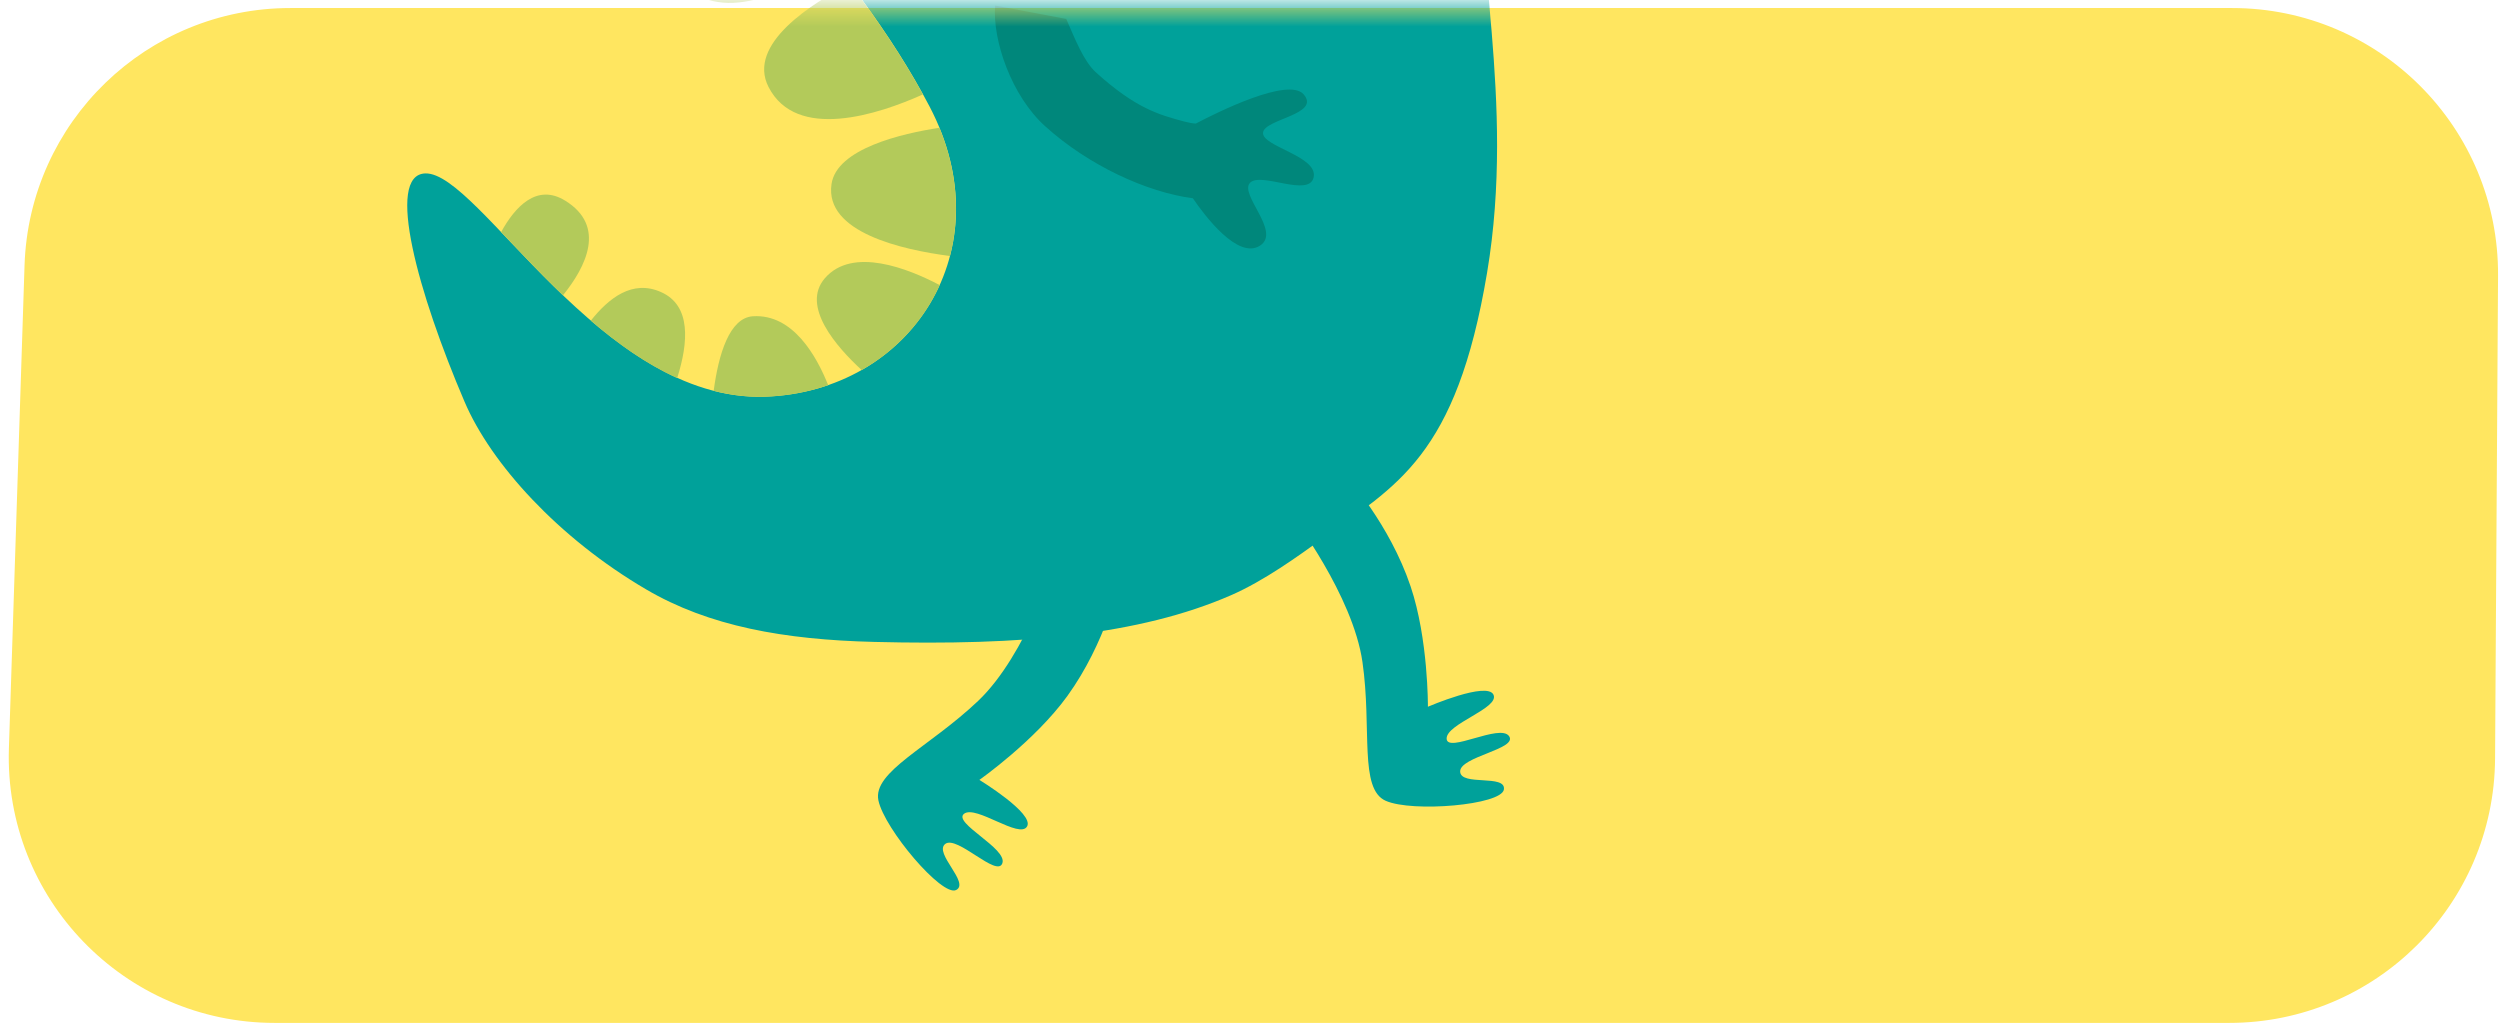 <svg width="141" height="58" viewBox="0 0 141 58" fill="none" xmlns="http://www.w3.org/2000/svg">
<path d="M16.376 0.453C8.281 0.453 1.646 6.876 1.384 14.967L0.502 42.206C0.227 50.676 7.019 57.692 15.494 57.692H125.722C133.971 57.692 140.671 51.032 140.722 42.784L140.89 15.545C140.941 7.225 134.211 0.453 125.89 0.453H16.376Z" fill="#FFE660"/>
<mask id="mask0" mask-type="alpha" maskUnits="userSpaceOnUse" x="0" y="0" width="141" height="58">
<path d="M16.376 0.453C8.281 0.453 1.646 6.876 1.384 14.967L0.502 42.206C0.227 50.676 7.019 57.692 15.494 57.692H125.722C133.971 57.692 140.671 51.032 140.722 42.784L140.89 15.545C140.941 7.225 134.211 0.453 125.89 0.453H16.376Z" fill="white"/>
</mask>
<g mask="url(#mask0)">
<path d="M99.211 -9.429C98.014 -9.935 95.281 -6.439 94.456 -5.339C94.305 -5.268 94.012 -5.197 93.808 -5.161C92.379 -4.895 91.022 -4.647 88.12 -5.516C85.884 -6.182 83.258 -10.84 81.359 -8.231C80.268 -6.741 83.418 -2.571 86.834 -1.55C90.001 -0.61 93.63 -0.663 96.106 -1.461C97.144 -0.858 99.895 0.579 100.675 -0.672C101.43 -1.896 98.368 -2.775 98.644 -3.618C98.91 -4.46 102.051 -4.283 101.749 -5.463C101.447 -6.634 98.36 -5.756 98.093 -6.492C97.818 -7.22 100.631 -8.835 99.211 -9.429Z" fill="#00A19A"/>
<path d="M23.986 9.781C27.012 9.683 33.889 22.655 43.117 22.371C51.368 22.114 56.666 14.075 52.424 6.001C48.192 -2.074 40.18 -10.21 28.929 -21.372C24.714 -25.551 19.612 -30.804 16.311 -35.755C13.481 -39.997 12.168 -44.398 11.351 -48.479C10.579 -52.357 11.032 -55.515 13.179 -58.656C16.995 -64.22 21.547 -66.465 26.613 -66.269C30.916 -66.101 35.761 -64.087 38.929 -61.842C41.777 -59.819 44.66 -57.911 47.287 -58.089C50.046 -58.275 52.504 -60.653 53.48 -63.563C54.705 -67.219 54.758 -71.744 57.278 -75.284C58.786 -77.414 61.182 -79.18 65.255 -80.2C74.181 -82.436 83.577 -69.109 84.296 -67.698C85.015 -66.287 107.401 -69.916 118.652 -75.684C129.912 -81.451 130.16 -85.444 129.867 -90.093C129.575 -94.752 135.351 -95.302 139.007 -91.433C142.662 -87.556 142.174 -69.34 110.232 -56.012C71.927 -40.032 49.763 -38.417 49.763 -38.417C49.763 -38.417 57.491 -30.547 80.49 -34.93C99.336 -38.524 120.604 -53.696 122.166 -52.09C123.718 -50.484 121.136 -46.341 112.299 -40.352C109.3 -38.32 106.461 -37.512 103.745 -35.445C98.466 -31.408 93.55 -26.953 91.847 -25.276C90.383 -23.83 88.99 -21.159 87.286 -17.912C85.955 -15.356 84.722 -12.1 83.87 -7.877C82.912 -3.121 85.529 5.513 83.87 15.388C82.131 25.77 78.759 27.376 74.491 30.446C73.231 31.351 71.306 32.753 69.434 33.569C64.243 35.832 57.597 36.417 49.301 36.204C44.235 36.08 39.984 35.326 36.426 33.232C31.52 30.357 27.695 26.169 26.196 22.646C23.596 16.568 21.715 9.852 23.986 9.781Z" fill="#00A19A"/>
<path d="M43.347 4.909C44.918 7.971 49.523 6.462 52.052 5.326C50.925 3.268 49.55 1.2 47.935 -0.92C45.805 0.18 42.105 2.487 43.347 4.909Z" fill="#B3CA5A"/>
<path d="M37.278 16.471C35.663 15.752 34.332 16.817 33.321 18.086C34.821 19.372 36.444 20.535 38.192 21.324C38.831 19.31 38.991 17.225 37.278 16.471Z" fill="#B3CA5A"/>
<path d="M31.875 11.316C30.277 10.331 29.053 11.653 28.263 13.09C29.31 14.181 30.473 15.433 31.75 16.657C33.055 15.042 34.208 12.753 31.875 11.316Z" fill="#B3CA5A"/>
<path d="M38.166 -1.248C40.472 1.671 44.749 -0.61 46.994 -2.136C45.335 -4.239 43.454 -6.395 41.36 -8.675C39.257 -6.989 36.125 -3.839 38.166 -1.248Z" fill="#B3CA5A"/>
<path d="M53.001 16.08C51.227 15.149 48.086 13.889 46.524 15.69C45.157 17.269 47.181 19.567 48.6 20.872C50.57 19.754 52.096 18.077 53.001 16.08Z" fill="#B3CA5A"/>
<path d="M46.897 10.384C46.497 13.117 50.916 14.093 53.578 14.439C54.155 12.229 54.022 9.736 52.983 7.207C50.88 7.527 47.189 8.379 46.897 10.384Z" fill="#B3CA5A"/>
<path d="M46.71 21.724C46.062 20.1 44.731 17.695 42.469 17.837C41.147 17.917 40.526 19.967 40.251 22.043C41.182 22.282 42.141 22.407 43.126 22.38C44.394 22.336 45.601 22.105 46.71 21.724Z" fill="#B3CA5A"/>
<path d="M55.166 39.532C52.398 42.158 49.212 43.524 49.541 45.139C49.878 46.754 53.134 50.596 53.924 50.197C54.722 49.798 52.646 48.112 53.312 47.597C53.977 47.091 56.24 49.523 56.532 48.688C56.834 47.854 53.702 46.408 54.376 45.894C55.051 45.388 57.508 47.34 57.926 46.612C58.352 45.885 55.237 43.986 55.237 43.986C55.237 43.986 58.36 41.794 60.197 39.257C62.38 36.24 63.143 32.744 63.143 32.744L59.567 31.519C59.576 31.528 57.926 36.905 55.166 39.532Z" fill="#00A19A"/>
<path d="M76.843 37.34C77.384 41.111 76.639 44.5 78.156 45.166C79.664 45.831 84.686 45.406 84.82 44.527C84.953 43.649 82.379 44.358 82.353 43.516C82.326 42.673 85.618 42.247 85.112 41.519C84.607 40.791 81.616 42.504 81.59 41.661C81.563 40.818 84.58 39.949 84.234 39.185C83.888 38.414 80.534 39.86 80.534 39.86C80.534 39.86 80.561 36.044 79.558 33.072C78.369 29.541 75.955 26.896 75.955 26.896L72.885 29.097C72.876 29.097 76.302 33.569 76.843 37.34Z" fill="#00A19A"/>
<path d="M67.446 6.968C67.278 6.968 66.985 6.906 66.79 6.853C65.388 6.48 64.057 6.116 61.812 4.084C61.12 3.454 60.641 2.221 60.135 1.067C58.76 0.81 57.42 0.553 56.124 0.313C55.974 2.265 57.038 5.397 58.946 7.119C61.395 9.337 64.696 10.845 67.278 11.183C67.952 12.176 69.824 14.661 71.066 13.853C72.273 13.072 69.886 10.97 70.499 10.313C71.111 9.665 73.861 11.174 74.092 9.985C74.323 8.796 71.164 8.263 71.235 7.483C71.306 6.702 74.536 6.462 73.515 5.309C72.637 4.35 68.662 6.329 67.446 6.968Z" fill="#00877B"/>
</g>
</svg>
